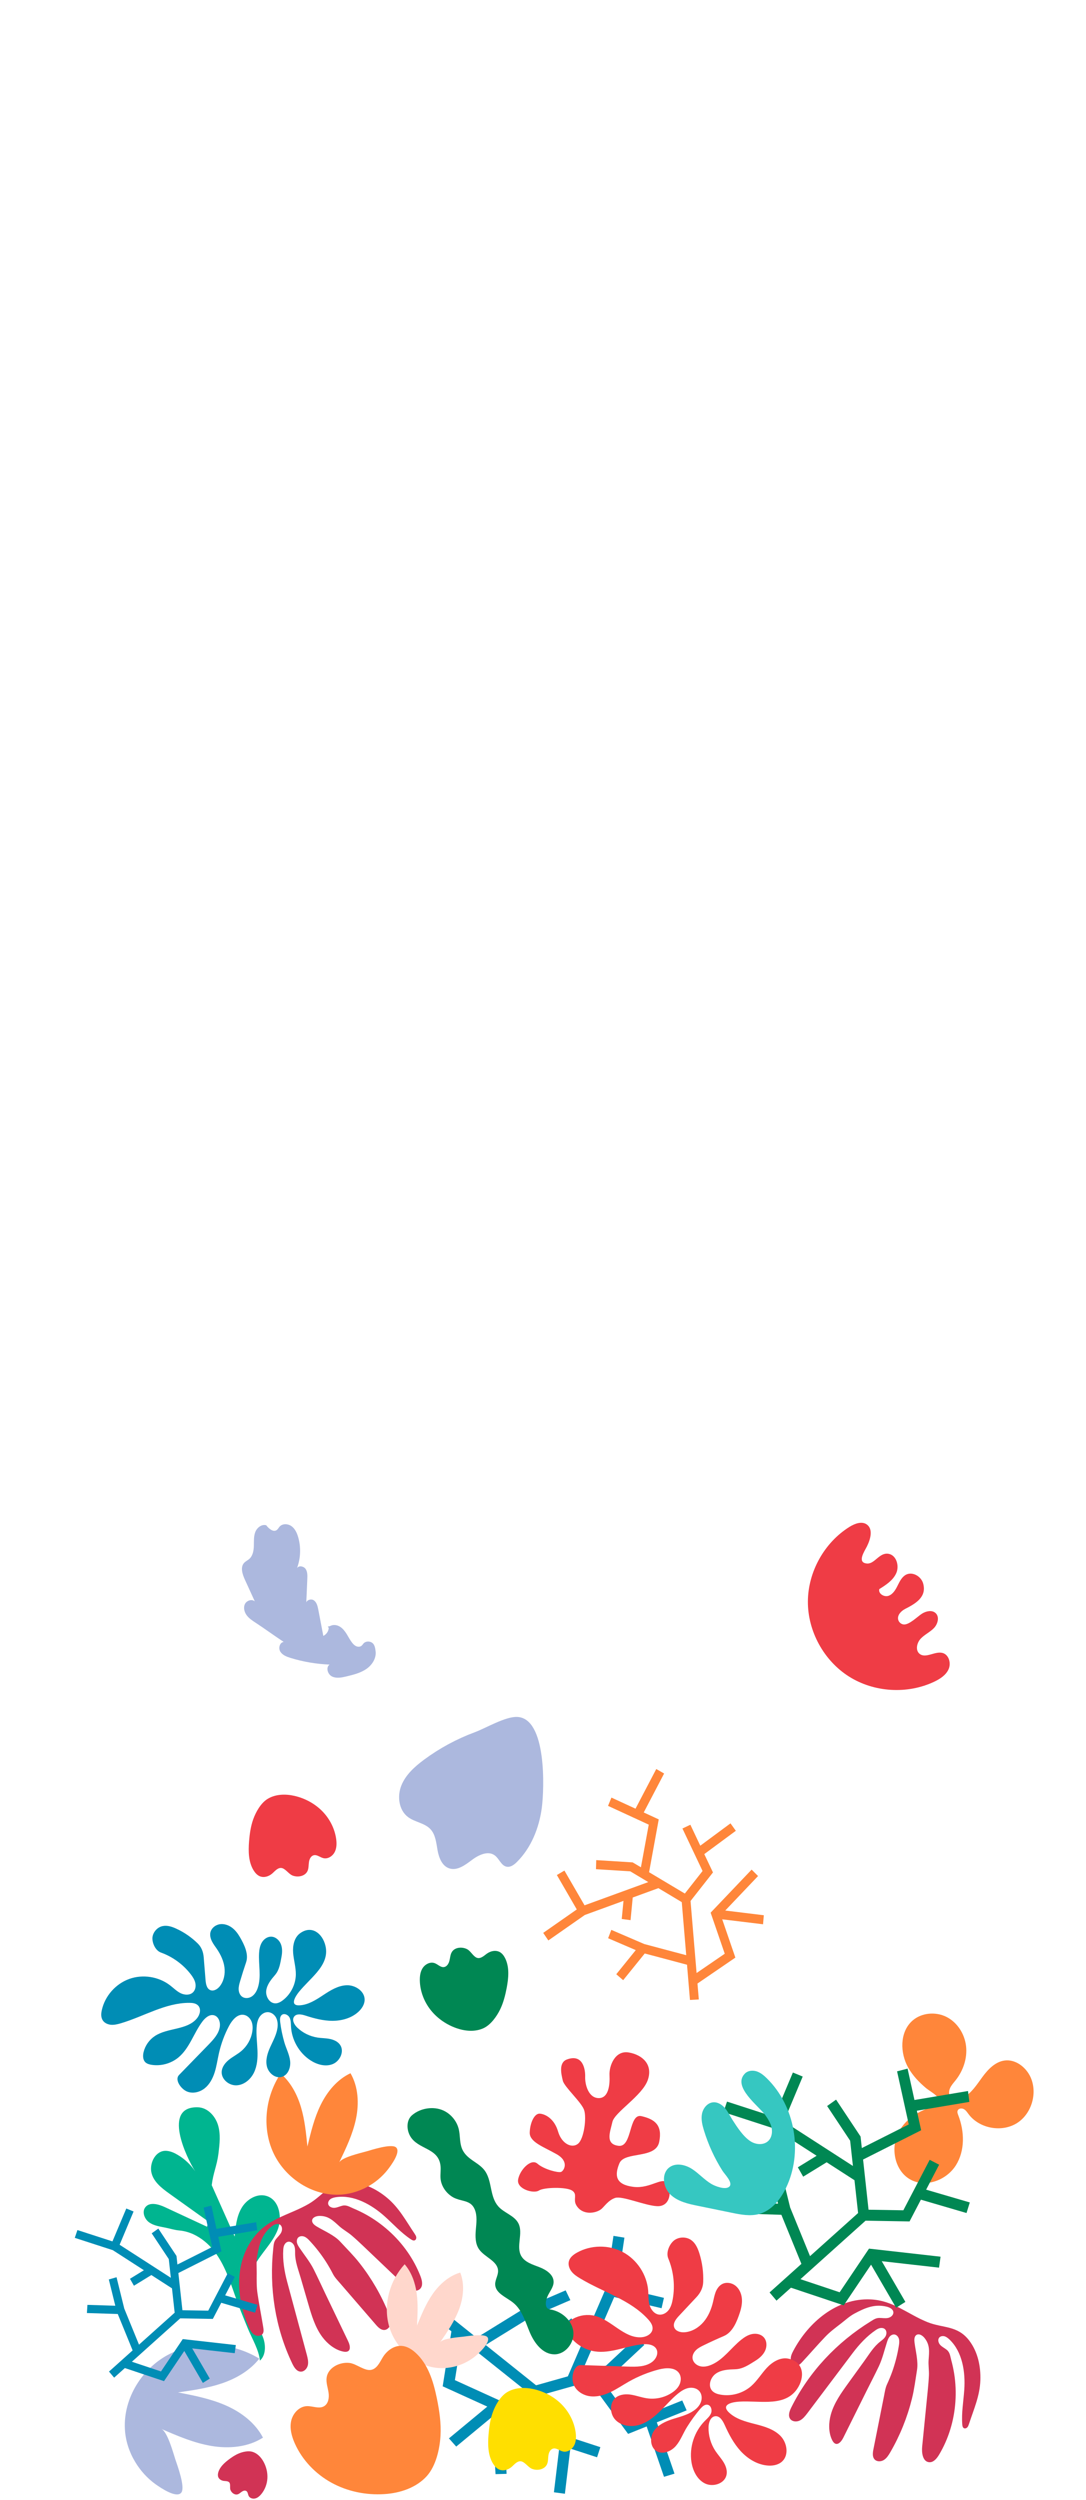 <svg width="2585" height="5950" viewBox="0 0 2585 5950" fill="none" xmlns="http://www.w3.org/2000/svg">
<mask id="mask0" mask-type="alpha" maskUnits="userSpaceOnUse" x="0" y="0" width="2585" height="5950">
<rect width="2585" height="5950" fill="#C4C4C4"/>
</mask>
<g mask="url(#mask0)">
<path d="M1179.51 5888.12L1205.84 5887.38L1196.77 5716.24L1082.79 5664.38L1098.22 5567.22L1261.02 5697.22L1276.46 5800.79L1332 5818.9L1318.49 5931.25L1344.63 5934.8L1357.53 5827.31L1421.2 5848.02L1429.04 5823.91L1300.17 5781.83L1287.93 5699.93L1403.57 5667.46L1495.05 5792.32L1539.24 5774.61L1580.51 5894.45L1605.51 5886.94L1563.45 5764.79L1634.44 5736.33L1623.91 5712.74L1503.91 5760.93L1430 5660.02L1456.63 5652.53L1533.65 5580.59L1515.15 5562.08L1442.69 5629.72L1384.5 5646.11L1462.03 5466.61L1574.74 5493.24L1580.36 5468.58L1468.9 5442.15L1486.32 5325.3L1460.26 5321.02L1441.28 5447.97L1394.25 5556.89L1359.78 5517.32L1339.87 5533.52L1382.9 5583.01L1351.67 5655.34L1276.04 5676.66L1156.02 5580.7L1262.47 5515L1357.62 5473.99L1346.44 5450.71L1266.71 5485.09L1254.77 5396.45L1228.64 5399.08L1241.87 5497.24L1134.5 5563.5L1054.96 5499.92L1038.44 5519.4L1074.48 5548.27L1053.71 5679.06L1159.9 5727.36L1068.6 5803L1085.94 5822.52L1172.26 5751.05L1179.51 5888.12Z" fill="#008DB5"/>
<path d="M1349.43 4901.24C1387.98 4886.9 1393.49 4925.77 1392.87 4942.59C1392.25 4959.4 1399.84 4992.27 1424.38 4993.17C1448.93 4994.07 1451.96 4960.99 1450.79 4938.8C1449.62 4916.6 1463.82 4878.98 1496.57 4884.56C1529.26 4890.14 1555.04 4913.43 1541.74 4950.65C1528.43 4987.86 1462.79 5026.87 1457.69 5049.96C1452.58 5073.04 1439.48 5102.89 1472.44 5106.75C1505.4 5110.6 1496.02 5029.01 1526.77 5036.11C1557.53 5043.2 1577.59 5056.64 1569.04 5097.79C1560.42 5138.86 1486.58 5119.22 1474.37 5148.37C1462.24 5177.59 1465.27 5199.16 1507.74 5204.4C1550.22 5209.64 1579.8 5176.01 1589.73 5198.61C1599.72 5221.22 1592.62 5251.95 1563.73 5250.37C1534.84 5248.85 1480.92 5225.21 1464.24 5230.73C1447.55 5236.24 1437.69 5252.5 1430.73 5257.74C1417.28 5267.94 1385.7 5272.7 1371.5 5247.75C1363.64 5233.9 1375.43 5222.25 1361.78 5213.22C1348.05 5204.19 1294.62 5205.3 1282.62 5213.22C1270.62 5221.15 1229.94 5210.05 1233.18 5187.58C1236.42 5165.12 1263.66 5135.55 1279.31 5149.27C1294.96 5162.98 1329.02 5171.46 1335.57 5168.84C1342.13 5166.29 1355.92 5144.24 1324.89 5126.66C1293.93 5109.09 1260.21 5097.99 1260.9 5075.18C1261.52 5052.37 1271.93 5029.14 1285.03 5030.18C1298.13 5031.21 1319.44 5042.24 1328.33 5072.56C1337.23 5102.89 1362.12 5113.57 1376.19 5101.51C1390.25 5089.45 1396.53 5040.1 1390.39 5021.56C1384.25 5003.03 1342.81 4966.22 1339.64 4951.61C1336.26 4937.21 1328.96 4908.82 1349.43 4901.24Z" fill="#EF3C45"/>
<path d="M2063.3 3680.74C2071.9 3663.64 2078.9 3639.44 2063.4 3628.14C2051.5 3619.54 2034.8 3625.84 2022.3 3633.54C1962.2 3670.94 1923.4 3740.44 1923 3811.24C1922.6 3882.04 1960.9 3951.94 2020.7 3989.84C2080.5 4027.74 2160 4032.54 2223.9 4002.14C2237.8 3995.54 2251.8 3986.44 2258 3972.34C2264.2 3958.24 2258.8 3938.34 2244.1 3933.94C2225.9 3928.54 2203.8 3947.74 2189 3935.94C2178.4 3927.54 2182.2 3909.84 2191.4 3899.94C2200.6 3890.04 2213.6 3884.34 2223 3874.64C2232.4 3864.94 2236.9 3847.54 2226.7 3838.64C2218 3830.94 2204 3834.24 2194.2 3840.54C2183.8 3847.24 2163.9 3867.54 2150.7 3865.94C2144.7 3865.24 2139.5 3860.54 2138 3854.74C2135.2 3843.94 2144.9 3833.84 2154.8 3828.84C2178.8 3816.54 2206.7 3800.94 2197.3 3768.14C2192.5 3751.54 2172.4 3739.74 2157 3747.34C2147 3752.34 2141.7 3763.24 2136.7 3773.24C2131.8 3783.24 2125.6 3793.94 2115.1 3797.74C2104.6 3801.54 2090 3792.64 2093 3781.84C2109 3771.84 2126 3760.84 2133.5 3743.54C2141 3726.24 2133.7 3701.24 2115.1 3697.84C2093.1 3693.84 2082.1 3722.64 2063.6 3720.94C2039.1 3718.94 2057.7 3691.84 2063.3 3680.74Z" fill="#EF3C45"/>
<path d="M618.681 5618C633.037 5604.94 632.606 5581.82 626.864 5564.74C620.834 5546.65 609.35 5530.86 601.598 5513.49C584.371 5475.3 585.95 5429.22 605.617 5392.18C621.121 5363.04 646.675 5339.92 659.738 5309.77C672.802 5279.48 665.911 5235.7 634.472 5226.08C611.934 5219.19 587.242 5233.97 575.183 5254.36C563.124 5274.75 560.684 5299.15 558.531 5322.7C540.299 5281.92 522.067 5241.15 503.979 5200.38C507.568 5170.52 516.325 5154.59 520.057 5124.73C522.785 5102.19 525.513 5078.93 518.909 5057.25C512.305 5035.57 493.93 5015.76 471.248 5015.04C385.401 5012.32 443.541 5134.49 464.644 5167.51C454.021 5151.71 439.809 5138.22 423.3 5128.46C414.974 5123.43 405.93 5119.41 396.311 5118.7C371.045 5116.83 355.972 5146.4 360.135 5168.94C364.298 5191.48 384.396 5207.13 403.058 5220.48C434.497 5243.02 465.936 5265.41 497.375 5287.95C496.514 5292.12 493.643 5295.13 492.781 5299.3C459.333 5283.79 425.884 5268.29 392.435 5252.64C377.218 5245.6 356.402 5239.72 346.066 5252.78C337.309 5263.69 343.769 5281.06 355.254 5289.1C366.738 5297.14 381.238 5298.86 395.019 5301.74C406.073 5304.03 415.548 5307.19 426.745 5308.2C438.086 5309.2 448.997 5312.22 459.333 5316.81C479.718 5326 497.519 5341.21 511.013 5358.87C533.982 5389.16 546.472 5425.92 558.961 5461.81C568.436 5489.08 579.346 5515.93 590.4 5542.63C600.162 5566.03 616.384 5592.88 618.681 5618Z" fill="#00B590"/>
<path d="M2072.51 5472.28C1991.89 5468.46 1924.15 5526.87 1888.37 5594.47C1884.91 5601.04 1881.52 5608.25 1882.29 5615.68C1883.07 5623.1 1889.22 5630.53 1896.72 5629.82C1901.88 5629.33 1905.84 5625.22 1909.3 5621.48C1927.76 5601.61 1945.65 5580.75 1964.25 5561.3C1975.35 5549.64 1988.22 5540.02 2000.95 5530.26C2011.91 5521.85 2022.09 5512.23 2034.18 5505.79C2059 5492.57 2081.7 5482.6 2110.55 5489.53C2117.69 5491.3 2125.75 5495.26 2126.46 5502.61C2127.09 5509.47 2120.38 5515.06 2113.66 5516.4C2106.94 5517.74 2100.01 5516.33 2093.08 5516.33C2084.81 5516.4 2079.29 5520.36 2072.65 5524.46C1992.11 5574.17 1925.64 5644.6 1883.42 5729.52C1879.18 5738.15 1875.22 5749.04 1881.02 5756.82C1886.04 5763.54 1896.44 5764.17 1903.86 5760.42C1911.28 5756.68 1916.66 5749.75 1921.75 5743.1C1957.81 5695.3 1993.8 5647.43 2029.87 5599.63C2045.14 5579.4 2063.24 5559.75 2084.31 5545.46C2087.57 5543.2 2091.17 5541.15 2095.13 5540.44C2099.09 5539.74 2103.41 5540.37 2106.38 5543.06C2110.83 5547.09 2110.83 5554.3 2108.07 5559.61C2105.31 5564.91 2100.44 5568.66 2095.63 5572.33C2079.36 5584.78 2069.18 5602.46 2057.16 5619C2044.5 5636.47 2031.78 5654 2019.19 5671.54C2002.36 5694.87 1985.18 5718.85 1977.54 5746.56C1972.31 5765.51 1971.74 5788.71 1980.58 5806.74C1989.28 5824.63 2001.09 5814.09 2007.52 5801.01C2013.53 5788.92 2019.54 5776.83 2025.55 5764.74C2037.93 5739.78 2050.3 5714.82 2062.75 5689.92C2072.43 5670.48 2082.55 5651.18 2091.88 5631.52C2100.37 5613.7 2105.1 5593.12 2111.18 5574.31C2112.67 5569.86 2114.08 5565.33 2116.91 5561.66C2119.74 5557.98 2124.34 5555.22 2128.93 5555.72C2134.24 5556.35 2138.27 5561.09 2139.68 5566.18C2141.09 5571.27 2140.46 5576.72 2139.61 5581.95C2136.29 5603.09 2130.91 5624.02 2123.77 5644.18C2120.16 5654.29 2116.06 5664.19 2111.54 5673.94C2107.51 5682.5 2106.3 5691.62 2104.47 5700.96C2095.98 5743.52 2087.5 5786.23 2079.01 5828.8C2077.31 5837.29 2076.04 5847.33 2082.19 5853.48C2087.78 5859.06 2097.4 5858.5 2103.97 5854.33C2110.62 5850.08 2115 5843.16 2118.96 5836.37C2142.23 5796.42 2159.69 5753.07 2170.79 5708.17C2176.38 5685.75 2179 5663.2 2182.74 5640.5C2186.14 5619.99 2179.49 5595.67 2176.87 5574.95C2176.03 5568.3 2175.95 5560.03 2181.75 5556.64C2187.83 5553.1 2195.33 5557.91 2199.86 5563.14C2214.21 5580.18 2211.73 5596.66 2210.32 5616.74C2209.47 5628.48 2211.59 5640.92 2211.1 5652.87C2210.6 5664.4 2209.61 5675.85 2208.48 5687.45C2203.96 5732.42 2199.5 5777.32 2195.05 5822.37C2193.56 5837.43 2196.25 5858.07 2211.31 5859.7C2221.78 5860.83 2229.77 5851 2235.21 5842.02C2257.98 5803.98 2271.06 5760.35 2274.1 5716.16C2275.66 5693.81 2274.74 5671.26 2271.27 5649.13C2269.51 5638.31 2267.24 5627.56 2264.34 5617.02C2261.8 5607.83 2261.44 5598.57 2253.52 5592.2C2248.5 5588.17 2242.42 5585.34 2238.04 5580.68C2233.65 5575.87 2231.53 5568.09 2235.63 5563.14C2238.53 5559.68 2243.77 5558.83 2248.22 5560.03C2252.61 5561.3 2256.28 5564.27 2259.61 5567.31C2291.35 5597.08 2298.14 5646.15 2295.24 5687.52C2293.33 5715.03 2288.31 5742.53 2290.51 5770.04C2290.72 5773.36 2291.43 5777.18 2294.4 5778.74C2297.01 5780.08 2300.41 5778.95 2302.46 5776.76C2304.51 5774.57 2305.43 5771.67 2306.42 5768.84C2317.8 5733.98 2332.37 5701.88 2333.57 5664.61C2334.7 5631.52 2327.42 5597.22 2307.48 5570.78C2279.33 5533.44 2245.04 5541.29 2207.56 5526.3C2160.4 5507.28 2126.25 5474.82 2072.51 5472.28Z" fill="#D13355"/>
<path d="M609.277 5318.23C556.711 5379.46 561.136 5468.8 592.459 5538.57C595.516 5545.35 599.118 5552.46 605.452 5556.41C611.786 5560.36 621.424 5560.07 625.474 5553.73C628.257 5549.35 627.457 5543.71 626.631 5538.67C622.304 5511.9 616.849 5484.96 612.944 5458.34C610.566 5442.41 610.892 5426.35 611.02 5410.31C611.12 5396.5 609.795 5382.55 612.153 5369.06C616.981 5341.36 623.07 5317.32 646.271 5298.83C652.056 5294.28 660.134 5290.36 666.369 5294.32C672.17 5298.04 672.447 5306.77 669.377 5312.89C666.307 5319.02 660.932 5323.61 656.672 5329.08C651.642 5335.65 651.375 5342.43 650.523 5350.2C640.22 5444.28 654.909 5540 695.941 5625.5C700.137 5634.15 706.291 5643.97 715.991 5644.18C724.375 5644.35 731.267 5636.54 732.875 5628.38C734.483 5620.22 732.321 5611.72 730.209 5603.62C714.676 5545.79 699.043 5487.97 683.51 5430.15C676.949 5405.67 672.572 5379.31 674.26 5353.9C674.475 5349.95 675.074 5345.84 676.951 5342.29C678.827 5338.73 681.981 5335.72 685.926 5335.03C691.843 5333.99 697.532 5338.42 700.02 5343.86C702.507 5349.29 702.464 5355.45 702.408 5361.5C702.226 5381.98 709.91 5400.88 715.571 5420.53C721.566 5441.25 727.573 5462.07 733.667 5482.78C741.726 5510.39 750.07 5538.68 767.238 5561.74C778.968 5577.52 796.914 5592.22 816.569 5596.34C836.026 5600.48 834.975 5584.68 828.613 5571.57C822.771 5559.39 816.929 5547.22 811.086 5535.05C799.006 5509.94 786.925 5484.84 774.944 5459.72C765.562 5440.13 756.552 5420.28 746.785 5400.84C737.947 5383.19 724.63 5366.81 713.533 5350.45C710.932 5346.54 708.232 5342.64 707.071 5338.15C705.909 5333.66 706.559 5328.34 709.775 5325.02C713.537 5321.22 719.752 5320.96 724.637 5322.97C729.522 5324.99 733.425 5328.84 737.03 5332.72C751.663 5348.34 764.868 5365.44 776.373 5383.47C782.131 5392.53 787.418 5401.85 792.333 5411.41C796.603 5419.85 803.059 5426.41 809.291 5433.6C837.649 5466.46 866.119 5499.4 894.478 5532.27C900.127 5538.82 907.264 5546 915.898 5544.93C923.738 5543.95 929.204 5536.02 929.956 5528.27C930.695 5520.42 927.925 5512.7 925.005 5505.41C907.795 5462.5 884.343 5422.08 855.753 5385.72C841.507 5367.53 825.324 5351.6 809.725 5334.69C795.638 5319.41 772.366 5309.7 754.417 5299.03C748.653 5295.61 742.084 5290.58 742.971 5283.92C743.921 5276.95 752.321 5273.99 759.23 5273.64C781.495 5272.79 792.969 5284.87 807.939 5298.34C816.675 5306.22 827.795 5312.2 836.916 5319.93C845.703 5327.41 854.129 5335.23 862.58 5343.25C895.269 5374.47 927.946 5405.59 960.734 5436.79C971.701 5447.22 989.638 5457.79 1000.18 5446.91C1007.5 5439.35 1004.66 5427.01 1000.93 5417.19C984.92 5375.85 958.55 5338.71 925.562 5309.15C908.895 5294.18 890.538 5281.04 870.952 5270.17C861.332 5264.91 851.464 5260.09 841.371 5255.9C832.556 5252.26 825.033 5246.84 815.145 5249.18C808.88 5250.66 802.91 5253.72 796.534 5254.3C790.047 5254.81 782.608 5251.7 781.225 5245.42C780.275 5241 782.822 5236.35 786.508 5233.58C790.207 5230.9 794.81 5229.83 799.251 5229.08C842.249 5222.34 885.127 5247.15 915.972 5274.87C936.493 5293.28 955.102 5314.15 978.145 5329.33C980.897 5331.21 984.343 5332.99 987.396 5331.61C990.064 5330.37 991.258 5327 990.789 5324.03C990.321 5321.07 988.6 5318.56 986.977 5316.04C966.48 5285.63 950.114 5254.41 921.461 5230.55C896.056 5209.32 864.529 5193.98 831.412 5193.45C784.664 5192.7 769.773 5224.57 734.911 5244.91C690.915 5270.42 644.32 5277.41 609.277 5318.23Z" fill="#D13355"/>
<path d="M803.74 5223.16C738.544 5223.77 676.188 5180.77 649.667 5121.21C623.147 5061.64 631.79 4988.94 668.021 4934.71C692.022 4955.32 707.432 4984.52 716.45 5014.87C725.469 5045.21 728.599 5076.92 731.746 5108.46C739.896 5074.46 748.079 5040.11 763.591 5008.75C779.103 4977.4 802.624 4948.85 834.285 4933.99C853.04 4966.22 854.916 5006.09 847.33 5042.62C839.672 5079.19 823.325 5113.12 807.111 5146.75C813.263 5134.03 858.73 5123.81 871.569 5120.16C884.264 5116.57 931.345 5101.06 942.52 5110.32C955.181 5120.82 930.401 5153.86 923.174 5163.16C909.876 5180.24 892.87 5194.42 873.828 5204.64C852.218 5216.19 828.161 5222.94 803.74 5223.16Z" fill="#FF863A"/>
<path d="M1035.89 5634.73C983.95 5627.28 939.586 5585.41 925.75 5534.69C911.915 5483.98 927.771 5427.27 963.165 5388.59C979.762 5407.94 988.466 5433.05 991.892 5458.28C995.317 5483.51 993.949 5509.21 992.537 5534.64C1003.16 5508.61 1013.88 5482.28 1030.05 5459.17C1046.16 5436.15 1068.5 5416.28 1095.52 5408.35C1106.47 5436.32 1103.16 5468.28 1092.5 5496.38C1081.85 5524.49 1064.77 5549.53 1047.71 5574.22C1054.17 5564.82 1091.63 5562.25 1102.31 5560.98C1112.85 5559.74 1152.26 5553.14 1160.01 5561.86C1168.83 5571.85 1145.08 5595.01 1138.1 5601.56C1125.46 5613.52 1110.15 5622.67 1093.76 5628.56C1075.32 5635.06 1055.29 5637.45 1035.89 5634.73Z" fill="#FFD7CC"/>
<path d="M1590.68 5374.78C1603.3 5405.15 1607.08 5439.19 1601.35 5471.62C1599.74 5480.45 1597.45 5489.27 1592.29 5496.61C1587.13 5503.94 1578.52 5509.22 1569.58 5508.53C1558 5507.61 1549.4 5496.95 1546.18 5485.72C1542.97 5474.6 1543.78 5462.8 1542.86 5451.22C1539.76 5413.29 1516.25 5377.53 1482.65 5359.65C1448.93 5341.77 1406.16 5342.35 1373.01 5361.14C1364.87 5365.73 1356.73 5372.03 1354.21 5381.08C1351.8 5389.45 1354.89 5398.73 1360.17 5405.61C1365.45 5412.49 1372.9 5417.53 1380.47 5422C1434.83 5455.01 1500.31 5472.77 1542.86 5519.87C1548.59 5526.18 1554.1 5533.97 1553.29 5542.45C1552.15 5554.6 1538.5 5561.71 1526.34 5562.39C1485.17 5564.69 1455.81 5521.25 1415.91 5511.39C1398.82 5507.15 1380.24 5509.56 1364.76 5518.04C1356.39 5522.62 1348.24 5530.07 1348.01 5539.7C1347.78 5545.55 1350.54 5551.05 1353.75 5555.98C1367.51 5577.29 1390.68 5592.19 1415.79 5595.97C1454.09 5601.7 1491.48 5582.56 1529.9 5579.01C1542.17 5577.87 1556.96 5579.81 1562.58 5590.7C1568.09 5601.36 1561.21 5614.77 1551.46 5621.65C1535.63 5632.99 1514.53 5632.76 1495.04 5632.19C1457.65 5630.93 1420.26 5629.67 1382.88 5628.52C1365.79 5627.95 1359.37 5655.91 1364.41 5672.19C1369.46 5688.46 1385.63 5699.69 1402.49 5702.44C1419.35 5705.19 1436.66 5700.61 1452.14 5693.39C1467.63 5686.17 1481.73 5676.43 1496.53 5668.06C1519.12 5655.23 1543.32 5645.48 1568.43 5638.95C1585.52 5634.6 1607.42 5633.56 1616.83 5648.46C1621.76 5656.26 1621.3 5666.69 1617.4 5675.05C1613.5 5683.42 1606.39 5689.95 1598.59 5694.88C1581.62 5705.88 1560.75 5710.47 1540.79 5707.72C1527.95 5706 1515.68 5701.3 1502.83 5699.12C1489.99 5696.94 1475.77 5697.97 1465.68 5706C1450.08 5718.49 1451.23 5745.08 1465.22 5759.29C1479.21 5773.5 1502.03 5776.59 1521.3 5770.98C1540.56 5765.36 1556.73 5752.41 1571.07 5738.43C1585.41 5724.45 1598.36 5708.86 1613.85 5696.37C1621.19 5690.52 1629.21 5685.14 1638.39 5683.19C1647.56 5681.24 1658 5683.19 1664.31 5690.18C1670.61 5697.06 1671.65 5707.6 1668.43 5716.31C1665.34 5725.02 1658.57 5732.13 1650.89 5737.28C1636.09 5747.48 1618.09 5751.61 1600.89 5757.11C1583.8 5762.73 1566.25 5770.64 1556.28 5785.53C1546.3 5800.43 1547.45 5824.04 1562.81 5833.32C1577.61 5842.26 1597.56 5834.01 1608.8 5820.95C1620.27 5807.65 1626.12 5790.46 1635.41 5775.79C1644.93 5760.55 1655.59 5745.65 1667.52 5732.01C1671.88 5727.08 1677.38 5721.93 1683.8 5722.84C1691.94 5723.99 1695.5 5734.65 1692.75 5742.44C1690 5750.23 1683.34 5755.74 1677.61 5761.58C1652.61 5786.79 1640.45 5824.16 1645.84 5859.23C1649.05 5879.97 1659.38 5901.17 1678.18 5910.34C1697.11 5919.51 1724.51 5910.91 1729.22 5890.51C1731.62 5879.97 1727.95 5868.85 1722.22 5859.57C1716.6 5850.29 1709.15 5842.26 1703.07 5833.21C1691.83 5816.36 1685.98 5796.08 1686.55 5775.91C1686.78 5764.79 1691.6 5751.15 1702.72 5750.23C1713.5 5749.32 1720.39 5761.01 1724.86 5770.86C1734.84 5793.1 1746.42 5815.1 1762.82 5833.1C1779.33 5851.09 1801.35 5864.96 1825.66 5867.48C1838.28 5868.85 1851.93 5866.68 1861.44 5858.19C1878.42 5842.95 1873.72 5813.38 1857.77 5797.11C1841.83 5780.84 1818.55 5774.3 1796.53 5768.69C1774.4 5763.07 1751.24 5756.88 1734.84 5741.07C1714.31 5721.12 1746.3 5716.2 1760.18 5715.51C1783.12 5714.25 1806.17 5716.77 1829.1 5715.97C1856.05 5715.05 1881.28 5708.98 1897.34 5685.37C1916.15 5657.86 1914.2 5621.19 1876.7 5613.28C1857.77 5609.27 1838.85 5620.73 1825.55 5634.83C1812.36 5648.92 1802.38 5666 1787.82 5678.72C1768.09 5695.91 1740.57 5703.48 1714.88 5698.89C1707.66 5697.63 1700.32 5695.22 1695.27 5689.84C1684.49 5678.15 1691.03 5657.75 1704.22 5648.69C1717.4 5639.64 1734.26 5638.95 1750.09 5638.49C1767.98 5637.92 1782.08 5628.18 1797.22 5618.78C1807.09 5612.71 1816.37 5604.91 1821.19 5594.37C1826.12 5583.83 1825.55 5570.3 1817.52 5561.94C1810.76 5554.83 1799.86 5552.77 1790.11 5554.71C1780.48 5556.66 1771.88 5562.16 1764.19 5568.35C1740.23 5587.61 1722.22 5615.11 1694.12 5627.49C1685.64 5631.27 1676 5633.56 1666.83 5631.39C1657.65 5629.21 1649.51 5621.87 1648.48 5612.59C1647.68 5605.26 1651.46 5598.04 1656.74 5592.88C1662.01 5587.72 1668.78 5584.4 1675.43 5581.19C1691.14 5573.51 1706.97 5566.29 1723.02 5559.41C1744.13 5550.36 1754.33 5524.57 1761.33 5502.8C1764.77 5492.02 1767.06 5480.56 1765.8 5469.22C1764.54 5457.87 1759.61 5446.75 1750.66 5439.65C1741.72 5432.54 1728.64 5430.48 1718.67 5435.87C1711.44 5439.76 1706.39 5447.1 1703.41 5454.78C1700.43 5462.46 1699.06 5470.71 1697.11 5478.73C1692.98 5495.81 1686.1 5512.54 1674.74 5525.83C1663.39 5539.24 1647.22 5549.1 1629.67 5550.47C1619.81 5551.28 1608.11 5547.95 1604.79 5538.67C1601.35 5528.93 1608.92 5519.07 1616.03 5511.51C1629.9 5496.72 1643.66 5481.94 1657.54 5467.16C1667.06 5457.07 1673.25 5445.15 1673.82 5431.28C1674.74 5408.02 1671.65 5384.64 1664.65 5362.4C1660.87 5350.6 1655.59 5338.45 1645.5 5331.23C1633.46 5322.52 1615.45 5322.98 1603.87 5332.38C1592.74 5341.77 1584.95 5361.03 1590.68 5374.78Z" fill="#EF3C45"/>
<path d="M1009.26 4187.88C987.131 4204.27 965.666 4223.57 955.39 4249.08C945.113 4274.58 949.091 4307.71 971.136 4324.27C987.38 4336.53 1010.5 4338.27 1024.43 4353.01C1036.77 4366.09 1038.35 4385.55 1041.5 4403.28C1044.65 4421 1052.19 4440.71 1069.26 4446.42C1088.24 4452.8 1107.22 4438.56 1123.13 4426.55C1139.04 4414.54 1161.75 4403.61 1177.75 4415.62C1188.44 4423.57 1193 4440.13 1206.09 4442.53C1215.29 4444.27 1223.91 4437.73 1230.54 4431.1C1264.52 4397.23 1283.25 4350.19 1289.63 4302.66C1295.68 4257.19 1301.65 4088 1230.46 4086.01C1202.11 4085.27 1156.53 4112.68 1129.93 4122.54C1086.91 4138.52 1046.14 4160.55 1009.26 4187.88Z" fill="#ACB8DE"/>
<path d="M297.241 5780.49C293.459 5706.78 339.104 5634.13 405.32 5601.31C471.444 5568.45 554.138 5574.78 617.216 5613.24C595.021 5641.43 562.746 5660.2 528.823 5671.83C494.9 5683.45 459.169 5688.51 423.662 5693.56C462.5 5701.07 501.791 5708.79 538.021 5724.79C574.25 5740.8 607.675 5766.19 625.953 5801.21C590.397 5823.98 545.329 5828.02 503.69 5821.08C462.051 5814.14 422.708 5797.25 383.993 5780.43C398.68 5786.79 412.427 5837.78 417.111 5852.18C421.787 5866.36 441.532 5918.92 431.633 5931.97C420.357 5946.8 381.842 5920.27 370.872 5912.54C350.893 5898.33 334.139 5879.78 321.606 5858.77C307.338 5835.08 298.605 5808 297.241 5780.49Z" fill="#ACB8DE"/>
<path d="M894.076 3930.08C896.055 3946.77 885.416 3962.91 871.541 3972.26C857.666 3981.6 840.889 3985.72 824.592 3989.66C813.266 3992.36 800.807 3994.92 790.34 3989.81C779.873 3984.69 774.981 3968.13 784.502 3961.46C753.07 3960.17 721.756 3954.93 691.663 3945.66C682.341 3942.8 672.475 3939.01 667.307 3930.78C662.139 3922.55 665.552 3908.8 675.274 3907.55C652.629 3892.62 630.599 3876.39 607.969 3861.56C600.132 3856.46 592.167 3851.18 586.791 3843.58C581.415 3835.99 578.85 3825.56 583.072 3817.25C587.294 3808.93 599.433 3804.9 606.512 3811.03C598.59 3793.8 590.752 3776.47 582.83 3759.25C576.955 3746.27 571.539 3729.59 581.222 3719.25C584.623 3715.61 589.363 3713.49 593.134 3710.3C601.633 3702.87 603.866 3690.7 604.21 3679.43C604.554 3668.16 603.637 3656.57 607.634 3646.06C611.73 3635.54 622.95 3626.7 633.745 3629.94C639.917 3638.12 650.676 3647.24 658.871 3641.16C661.603 3639.14 663.14 3635.88 665.471 3633.21C672.398 3625.4 685.426 3625.99 693.806 3632.02C702.185 3638.05 706.812 3648.08 709.714 3658.06C716.743 3682.19 715.71 3708.53 706.967 3731.97C711.197 3725.07 722.622 3727.11 727.342 3733.69C731.963 3740.28 731.844 3749 731.524 3757.03C730.666 3777.07 729.793 3797.02 728.935 3817.07C727.189 3808.73 739.888 3803.71 746.86 3808.43C753.93 3813.14 756.021 3822.44 757.669 3830.78C761.68 3851.62 765.593 3872.47 769.59 3893.21C776.769 3889.82 781.845 3882.49 782.492 3874.61C778.915 3867.56 779.695 3872.8 786.844 3869.21C794.008 3865.71 802.828 3867.23 809.528 3871.49C816.228 3875.75 821.146 3882.3 825.386 3889.05C829.527 3895.81 833.119 3902.96 837.992 3909.21C840.742 3912.75 843.973 3916.11 848.07 3917.82C852.167 3919.54 857.314 3919.48 860.72 3916.55C862.605 3914.95 863.893 3912.74 865.537 3910.87C870.611 3905.57 879.774 3905.32 885.866 3909.57C891.845 3913.73 893.283 3922.72 894.076 3930.08Z" fill="#ACB8DE"/>
<path d="M1172.68 5741.81C1166.71 5758.6 1164.25 5776.57 1162.82 5794.28C1161 5817.85 1161.26 5842.98 1173.59 5863.16C1177.48 5869.41 1182.67 5875.27 1189.67 5877.74C1199.01 5881 1209.52 5877.61 1217.17 5871.36C1223.13 5866.54 1229.62 5857.56 1238.31 5857.43C1248.43 5857.3 1256.47 5871.49 1266.07 5875.4C1278.91 5880.61 1296.29 5877.22 1302 5864.72C1304.98 5858.21 1304.33 5850.79 1305.37 5843.76C1306.28 5836.73 1309.78 5829.04 1316.65 5827.22C1324.56 5825.27 1331.7 5832.17 1339.61 5834.12C1350.12 5836.73 1361.14 5829.83 1366.33 5820.32C1371.52 5810.82 1371.65 5799.36 1370.22 5788.68C1366.72 5763.42 1354.4 5739.72 1336.5 5721.75C1318.6 5703.79 1295.25 5691.42 1270.48 5685.82C1249.33 5681 1225.34 5681.65 1206.53 5693.37C1190.58 5703.4 1178.9 5724.36 1172.68 5741.81Z" fill="#FFDF00"/>
<path d="M602.678 4329.81C596.712 4346.6 594.247 4364.57 592.821 4382.28C591.005 4405.85 591.264 4430.98 603.586 4451.16C607.477 4457.41 612.666 4463.27 619.67 4465.74C629.009 4469 639.515 4465.61 647.168 4459.36C653.134 4454.54 659.62 4445.56 668.31 4445.43C678.427 4445.3 686.469 4459.49 696.067 4463.4C708.908 4468.61 726.289 4465.22 731.996 4452.72C734.979 4446.21 734.331 4438.79 735.368 4431.76C736.276 4424.73 739.778 4417.04 746.653 4415.22C754.565 4413.27 761.699 4420.17 769.611 4422.12C780.117 4424.73 791.142 4417.83 796.331 4408.32C801.519 4398.82 801.649 4387.36 800.222 4376.68C796.72 4351.42 784.398 4327.72 766.498 4309.75C748.598 4291.79 725.251 4279.42 700.477 4273.82C679.335 4269 655.339 4269.65 636.532 4281.37C620.578 4291.4 608.904 4312.36 602.678 4329.81Z" fill="#EF3C45"/>
<path d="M1190.55 4782.01C1198.32 4765.96 1202.73 4748.37 1206.08 4730.93C1210.45 4707.7 1212.94 4682.69 1202.89 4661.28C1199.7 4654.65 1195.19 4648.26 1188.49 4645.03C1179.56 4640.78 1168.75 4643 1160.46 4648.38C1154.01 4652.51 1146.58 4660.74 1137.93 4659.92C1127.86 4658.94 1121.41 4643.96 1112.3 4639.03C1100.1 4632.45 1082.45 4633.92 1075.42 4645.72C1071.74 4651.87 1071.58 4659.32 1069.78 4666.19C1068.11 4673.08 1063.79 4680.34 1056.76 4681.4C1048.68 4682.48 1042.34 4674.84 1034.69 4672.03C1024.53 4668.3 1012.82 4673.96 1006.62 4682.84C1000.43 4691.72 999.049 4703.1 999.303 4713.87C1000.03 4739.36 1009.69 4764.26 1025.52 4784.07C1041.36 4803.88 1063.22 4818.73 1087.23 4827C1107.72 4834.09 1131.64 4836.06 1151.62 4826.46C1168.57 4818.24 1182.46 4798.67 1190.55 4782.01Z" fill="#008753"/>
<path d="M568.555 5838.81C559.563 5842.53 551.374 5848.09 543.669 5853.98C533.446 5861.86 523.346 5871.14 519.656 5883.51C518.54 5887.37 518.057 5891.61 519.61 5895.35C521.698 5900.33 526.906 5903.35 532.235 5904.17C536.367 5904.83 542.378 5904.18 545.603 5907.65C549.349 5911.7 546.526 5920.15 548.445 5925.47C551.019 5932.57 558.736 5938.38 565.89 5936.13C569.62 5934.96 572.394 5931.99 575.625 5929.84C578.809 5927.64 583.204 5926.25 586.452 5928.37C590.133 5930.87 589.937 5936.28 592.032 5940.2C594.81 5945.41 601.634 5947.36 607.384 5945.99C613.133 5944.62 617.829 5940.48 621.64 5936.01C630.609 5925.36 635.726 5911.71 636.482 5897.89C637.239 5884.07 633.735 5870.09 626.964 5858C621.202 5847.67 612.18 5838.18 600.561 5834.84C590.671 5832.03 577.906 5834.96 568.555 5838.81Z" fill="#D13355"/>
<path d="M383.072 4646.79C410.872 4656.79 435.772 4674.89 453.872 4698.29C458.772 4704.59 463.272 4711.59 464.972 4719.39C466.672 4727.19 465.072 4736.19 459.172 4741.69C451.572 4748.79 439.272 4748.09 429.872 4743.49C420.572 4738.89 413.172 4731.19 404.872 4724.89C377.772 4703.99 339.872 4697.99 307.672 4709.59C275.472 4721.19 250.072 4749.79 242.472 4783.19C240.572 4791.39 239.872 4800.59 244.372 4807.79C248.472 4814.49 256.472 4817.99 264.272 4818.69C272.072 4819.29 279.872 4817.39 287.472 4815.19C342.272 4798.99 393.572 4766.29 450.672 4766.49C458.372 4766.49 466.872 4767.49 471.972 4773.29C479.272 4781.39 475.872 4794.79 468.972 4803.19C445.672 4831.89 398.972 4825.09 368.272 4845.69C355.172 4854.49 345.472 4868.29 341.772 4883.69C339.772 4891.99 339.872 4901.89 345.972 4907.89C349.772 4911.49 355.072 4912.99 360.172 4913.89C382.672 4917.59 406.572 4911.19 424.272 4896.79C451.172 4874.79 461.072 4838.39 481.972 4810.69C488.672 4801.89 498.772 4793.19 509.472 4796.09C519.872 4798.89 524.672 4811.49 523.372 4822.19C521.372 4839.59 508.472 4853.49 496.272 4866.09C472.872 4890.19 449.472 4914.29 426.072 4938.29C415.372 4949.29 430.072 4970.49 443.972 4976.99C457.872 4983.49 475.072 4979.49 487.072 4969.99C499.072 4960.49 506.472 4946.19 511.072 4931.59C515.672 4916.99 517.672 4901.69 521.072 4886.79C526.172 4864.09 534.272 4841.99 545.172 4821.49C552.572 4807.49 565.172 4792.29 580.672 4795.09C588.872 4796.59 595.472 4803.09 598.672 4810.79C601.772 4818.49 601.872 4827.09 600.472 4835.29C597.572 4853.19 587.972 4869.89 574.072 4881.49C565.172 4888.99 554.572 4894.29 545.472 4901.49C536.372 4908.69 528.372 4918.69 527.672 4930.29C526.572 4948.29 544.872 4963.49 562.872 4962.79C580.872 4962.09 596.572 4948.79 604.472 4932.59C612.372 4916.39 613.572 4897.79 612.872 4879.79C612.172 4861.79 609.672 4843.89 610.772 4825.89C611.272 4817.49 612.572 4808.89 616.872 4801.59C621.072 4794.29 628.772 4788.59 637.172 4788.59C645.472 4788.59 653.172 4794.29 657.072 4801.59C660.972 4808.99 661.572 4817.69 660.472 4825.99C658.272 4841.99 650.172 4856.49 643.472 4871.19C636.772 4885.89 631.472 4902.39 635.372 4918.09C639.272 4933.79 655.572 4947.29 671.072 4942.59C685.972 4938.09 692.472 4919.89 690.572 4904.49C688.672 4888.79 680.772 4874.49 676.572 4859.49C672.172 4843.89 668.772 4827.79 666.872 4811.69C666.172 4805.89 666.172 4799.09 670.672 4795.29C676.372 4790.59 685.572 4794.69 689.072 4801.19C692.572 4807.69 692.272 4815.49 692.672 4822.79C694.372 4854.69 711.772 4885.29 738.372 4902.89C754.072 4913.29 774.372 4919.29 791.872 4912.29C809.372 4905.29 820.272 4881.89 809.472 4866.39C803.972 4858.39 794.272 4854.19 784.672 4852.29C775.072 4850.39 765.272 4850.59 755.672 4849.09C737.772 4846.29 720.672 4837.99 707.572 4825.39C700.372 4818.49 694.172 4807.09 700.272 4799.09C706.172 4791.39 718.172 4793.89 727.372 4796.89C748.172 4803.69 769.772 4809.29 791.672 4809.29C813.572 4809.19 836.172 4802.99 852.472 4788.39C860.972 4780.79 867.872 4770.39 867.972 4759.09C868.072 4738.59 845.572 4723.89 825.172 4724.59C804.672 4725.29 786.372 4736.79 769.272 4748.09C752.172 4759.39 734.072 4771.09 713.572 4772.39C687.872 4773.99 703.972 4749.79 711.872 4740.09C724.972 4724.09 740.472 4710.29 753.772 4694.59C769.372 4676.19 780.672 4655.69 774.672 4630.69C767.772 4601.59 742.172 4580.69 714.272 4600.89C700.172 4611.09 696.372 4630.59 697.772 4647.89C699.172 4665.19 704.472 4682.19 704.172 4699.49C703.672 4722.89 692.072 4745.89 673.472 4760.19C668.272 4764.19 662.172 4767.69 655.672 4767.69C641.372 4767.79 631.772 4751.09 633.772 4736.89C635.772 4722.69 645.372 4710.99 654.672 4700.19C665.072 4687.99 667.072 4672.69 670.072 4656.89C671.972 4646.69 672.372 4635.79 668.372 4626.19C664.372 4616.59 654.972 4608.69 644.572 4608.99C635.772 4609.19 627.772 4615.19 623.272 4622.79C618.772 4630.39 617.172 4639.39 616.672 4648.19C615.072 4675.79 622.372 4704.29 613.672 4730.49C611.072 4738.49 606.672 4746.19 599.772 4750.99C592.872 4755.79 582.972 4756.79 576.172 4751.79C570.872 4747.89 568.272 4740.99 568.072 4734.39C567.872 4727.79 569.672 4721.29 571.572 4714.89C575.972 4699.89 580.672 4684.99 585.772 4670.09C592.472 4650.59 581.572 4628.19 571.272 4610.39C566.172 4601.59 559.972 4593.19 551.672 4587.19C543.372 4581.19 532.972 4577.79 522.872 4579.39C512.772 4581.09 503.472 4588.39 500.972 4598.29C499.172 4605.49 501.072 4613.19 504.372 4619.89C507.672 4626.59 512.272 4632.49 516.472 4638.59C525.272 4651.69 532.272 4666.39 534.272 4681.99C536.272 4697.59 533.072 4714.29 523.372 4726.79C517.972 4733.79 508.672 4739.59 500.572 4736.19C491.972 4732.59 490.072 4721.59 489.272 4712.29C487.772 4694.19 486.372 4675.99 484.872 4657.89C483.872 4645.49 479.772 4634.19 470.872 4625.39C455.972 4610.69 438.572 4598.59 419.472 4589.89C409.372 4585.19 398.072 4581.49 387.172 4583.79C374.072 4586.49 363.572 4598.79 362.772 4612.09C362.472 4625.49 370.472 4642.29 383.072 4646.79Z" fill="#008DB5"/>
<path d="M2161.92 4920.87C2142.02 4885.77 2141.42 4836.27 2171.42 4809.27C2193.02 4789.87 2227.02 4786.87 2252.92 4799.97C2278.82 4813.07 2296.22 4840.57 2299.52 4869.47C2302.82 4898.37 2292.72 4927.97 2274.72 4950.67C2269.82 4956.87 2264.32 4962.67 2261.22 4969.87C2258.12 4977.07 2258.02 4986.37 2263.52 4991.97C2270.62 4999.37 2283.02 4997.37 2292.02 4992.57C2312.12 4981.87 2324.82 4961.47 2338.32 4943.07C2351.82 4924.67 2369.22 4906.37 2391.82 4903.67C2416.42 4900.67 2440.02 4918.07 2451.42 4940.07C2471.02 4978.17 2456.72 5030.07 2420.52 5052.77C2384.22 5075.47 2331.32 5065.67 2305.62 5031.57C2302.22 5027.07 2299.12 5022.07 2294.12 5019.37C2289.12 5016.67 2281.62 5017.57 2279.52 5022.87C2278.02 5026.47 2279.62 5030.47 2281.02 5034.07C2295.92 5072.47 2297.22 5118.17 2275.32 5153.07C2253.42 5187.97 2204.92 5206.77 2168.42 5187.77C2130.12 5167.87 2118.82 5113.37 2138.52 5074.97C2147.62 5057.37 2161.82 5042.97 2178.42 5032.27C2187.12 5026.77 2196.42 5022.27 2206.02 5018.67C2212.42 5016.27 2230.62 5015.07 2234.82 5010.17C2248.22 4994.87 2213.82 4977.57 2204.32 4969.47C2187.72 4955.57 2172.62 4939.77 2161.92 4920.87Z" fill="#FF863A"/>
<path d="M2235.2 5396.7L2238.8 5370.6L2068.5 5351.4L1998.6 5455.3L1905.3 5424.1L2060.3 5284.9L2165 5286.7L2192 5234.9L2300.6 5266.7L2308.4 5241.5L2204.5 5211.1L2235.4 5151.7L2212.9 5140L2150.2 5260.2L2067.4 5258.8L2054.4 5139.4L2192.6 5069.7L2182.4 5023.2L2307.4 5002.2L2304.1 4976.3L2176.7 4997.7L2160.3 4923L2135.3 4929.5L2163.1 5055.8L2051.4 5112.1L2048.4 5084.6L1990.1 4996.8L1968.8 5012L2023.6 5094.6L2030.2 5154.7L1865.9 5048.7L1910.7 4941.9L1887.3 4932.3L1842.9 5037.9L1730.5 5001.5L1722 5026.5L1844.1 5066.1L1943.8 5130.4L1899.1 5157.9L1911.8 5180.2L1967.7 5145.9L2033.9 5188.6L2042.5 5266.7L1928.1 5369.3L1880.8 5253.5L1856 5152.9L1831.2 5160.1L1852 5244.4L1762.6 5241.6L1760.9 5267.8L1859.9 5270.9L1907.6 5387.7L1831.8 5455.7L1848.3 5475.2L1882.7 5444.4L2008.3 5486.4L2073.4 5389.6L2133 5492.1L2155.1 5478.2L2098.8 5381.3L2235.2 5396.7Z" fill="#008753"/>
<path d="M558.699 5600.26L561.37 5580.91L435.039 5566.67L383.186 5643.71L313.975 5620.58L428.956 5517.36L506.624 5518.69L526.653 5480.28L607.214 5503.86L613 5485.17L535.925 5462.63L558.848 5418.59L542.157 5409.91L495.645 5499.04L434.223 5498L424.579 5409.47L527.098 5357.78L519.531 5323.3L612.258 5307.73L609.81 5288.52L515.303 5304.39L503.137 5249L484.592 5253.82L505.214 5347.47L422.354 5389.22L420.128 5368.83L376.88 5303.72L361.08 5315L401.731 5376.25L406.627 5420.81L284.747 5342.21L317.98 5263.01L300.622 5255.9L267.685 5334.2L184.305 5307.21L178 5325.75L268.576 5355.11L342.534 5402.79L309.375 5423.18L318.796 5439.72L360.264 5414.29L409.372 5445.95L415.752 5503.86L330.888 5579.94L295.8 5494.07L277.403 5419.48L259.006 5424.81L274.436 5487.32L208.118 5485.25L206.857 5504.68L280.296 5506.98L315.681 5593.59L259.451 5644.01L271.691 5658.47L297.21 5635.63L390.381 5666.77L438.674 5594.99L482.886 5671L499.28 5660.69L457.516 5588.84L558.699 5600.26Z" fill="#008DB5"/>
<path d="M1693.38 5197.54C1676.76 5187.73 1663.82 5172.75 1647.77 5162.21C1631.72 5151.67 1609.28 5146.4 1593.64 5157.76C1573.82 5172.1 1577.88 5204.86 1595.21 5222.05C1612.54 5239.24 1637.9 5244.89 1661.82 5249.7C1688.47 5255.2 1715.12 5260.59 1741.77 5266.09C1763.18 5270.5 1785.57 5274.77 1806.65 5269.09C1836.45 5261.04 1857.66 5234.54 1871.02 5206.76C1911.83 5122.08 1892.64 5012.39 1825.64 4946.42C1818.54 4939.41 1810.76 4932.83 1801.32 4929.62C1791.88 4926.51 1780.51 4927.48 1773.4 4934.48C1741.68 4965.83 1806.46 5012.18 1821.67 5033.76C1828.16 5043 1834.37 5052.75 1836.64 5063.86C1839 5074.88 1836.82 5087.48 1828.64 5095.22C1817.85 5105.48 1799.89 5104.23 1787.25 5096.45C1769.79 5085.77 1754.71 5062.47 1743.69 5045.32C1737.69 5035.96 1733.07 5025.84 1725.91 5017.33C1718.75 5008.92 1708.36 5002.15 1697.29 5003.21C1683.93 5004.47 1673.65 5017.01 1671 5030.23C1668.34 5043.45 1671.61 5057.03 1675.55 5069.97C1685.87 5103.77 1700.73 5136.18 1719.59 5166.02C1725.16 5174.8 1745.4 5194.47 1736.17 5203.67C1727.14 5212.65 1701.8 5202.6 1693.38 5197.54Z" fill="#36C7C1"/>
<path d="M1092.72 5234.89C1107.79 5239.21 1122.75 5240.16 1130.18 5258.49C1136.22 5273.46 1134 5290.21 1132.62 5306.23C1131.24 5322.25 1131.02 5339.64 1140.26 5352.92C1153.63 5372.2 1184.93 5380.74 1185.56 5404.24C1185.88 5415.41 1178.24 5425.74 1178.67 5436.91C1179.52 5457.99 1205.09 5466.84 1221.53 5480.12C1242.97 5497.29 1250.5 5525.85 1261.22 5551.04C1271.94 5576.23 1291.57 5602.57 1319.15 5603C1346.32 5603.42 1368.39 5574.44 1364.57 5547.67C1360.75 5520.9 1335.81 5500.03 1308.97 5496.03C1296.23 5494.13 1298.04 5477.17 1303.03 5465.47C1308.01 5453.77 1317.77 5443.34 1317.77 5430.59C1317.77 5413.41 1300.27 5401.82 1284.14 5395.6C1268.01 5389.38 1249.55 5384.01 1240.85 5369.15C1227.58 5346.17 1246.05 5314.87 1233.95 5291.27C1224.4 5272.51 1200.1 5266.71 1186.2 5251.01C1166.04 5228.25 1171.45 5193.89 1156.07 5169.02C1141.1 5144.78 1108.42 5140.57 1098.45 5110.11C1093.99 5096.31 1095.37 5081.24 1091.98 5067.12C1087.41 5047.94 1073.51 5031.07 1055.48 5022.75C1031.81 5011.89 1000.51 5016.85 980.775 5033.92C967.193 5045.62 967.405 5067.54 976.106 5083.24C994.569 5116.23 1043.91 5110.64 1048.58 5154.48C1049.64 5164.28 1047.84 5174.19 1048.58 5183.99C1050.06 5203.38 1063.01 5221.08 1080.09 5230.15C1084.34 5232.25 1088.58 5233.62 1092.72 5234.89Z" fill="#008753"/>
<path d="M1048.52 5796.97C1050.31 5766.61 1045.79 5736.15 1039.58 5706.39C1031.39 5666.93 1018.85 5625.96 988.98 5599.02C979.628 5590.52 968.209 5583.5 955.608 5582.85C938.843 5581.97 923.099 5592.73 913.414 5606.52C905.969 5617.21 899.66 5635.16 885.47 5639.46C868.955 5644.55 848.868 5625.16 831.292 5623.36C807.803 5620.94 780.82 5634.85 777.476 5658.18C775.768 5670.15 780.253 5682.01 782.053 5694.03C783.853 5706.05 781.797 5720.3 771.332 5726.48C759.303 5733.56 744.327 5725.68 730.344 5726.25C711.899 5727.03 696.988 5743.56 693.053 5761.53C689.118 5779.51 694.291 5798.33 701.829 5815.24C719.573 5854.88 751.198 5887.75 789.218 5908.6C827.237 5929.45 871.443 5938.39 914.73 5935.63C951.632 5933.36 990.771 5920.76 1016.14 5892.5C1037.7 5868.24 1046.69 5828.45 1048.52 5796.97Z" fill="#FF863A"/>
<path d="M1804.4 4464.7L1789.1 4449.4L1691.5 4551.9L1725.1 4649.6L1658.1 4695.5L1643.7 4524.1L1697.1 4456.1L1676.4 4412.5L1751.5 4357L1738.8 4339.3L1666.9 4392.5L1643.3 4342.6L1624.4 4351.6L1672.3 4452.7L1630.1 4506.4L1545 4455.6L1568 4329.9L1532.3 4313.4L1580.8 4220.7L1562.1 4210L1512.7 4304.4L1455.4 4278L1447.3 4297.7L1544.2 4342.4L1525.6 4443.9L1505.9 4432.2L1419.2 4426.8L1418.6 4448.4L1500.2 4453.5L1543.1 4479.1L1391.4 4534.4L1343.5 4451.7L1325.5 4462.3L1372.9 4544.2L1293 4600L1305.2 4618L1392 4557.4L1484.1 4523.8L1479.9 4566.9L1500.9 4569.7L1506.1 4515.8L1567.2 4493.5L1622.8 4526.8L1633.4 4653.1L1533.7 4626.6L1455.1 4592.8L1447.5 4612.7L1513.3 4641L1466.9 4698.4L1483.3 4712.6L1534.7 4649L1635.3 4675.8L1642.3 4759.6L1663.4 4758.4L1660.2 4720.5L1750.4 4658.8L1719.1 4567.7L1816.3 4579.5L1818.1 4558L1726.3 4546.8L1804.4 4464.7Z" fill="#FF863A"/>
</g>
</svg>
